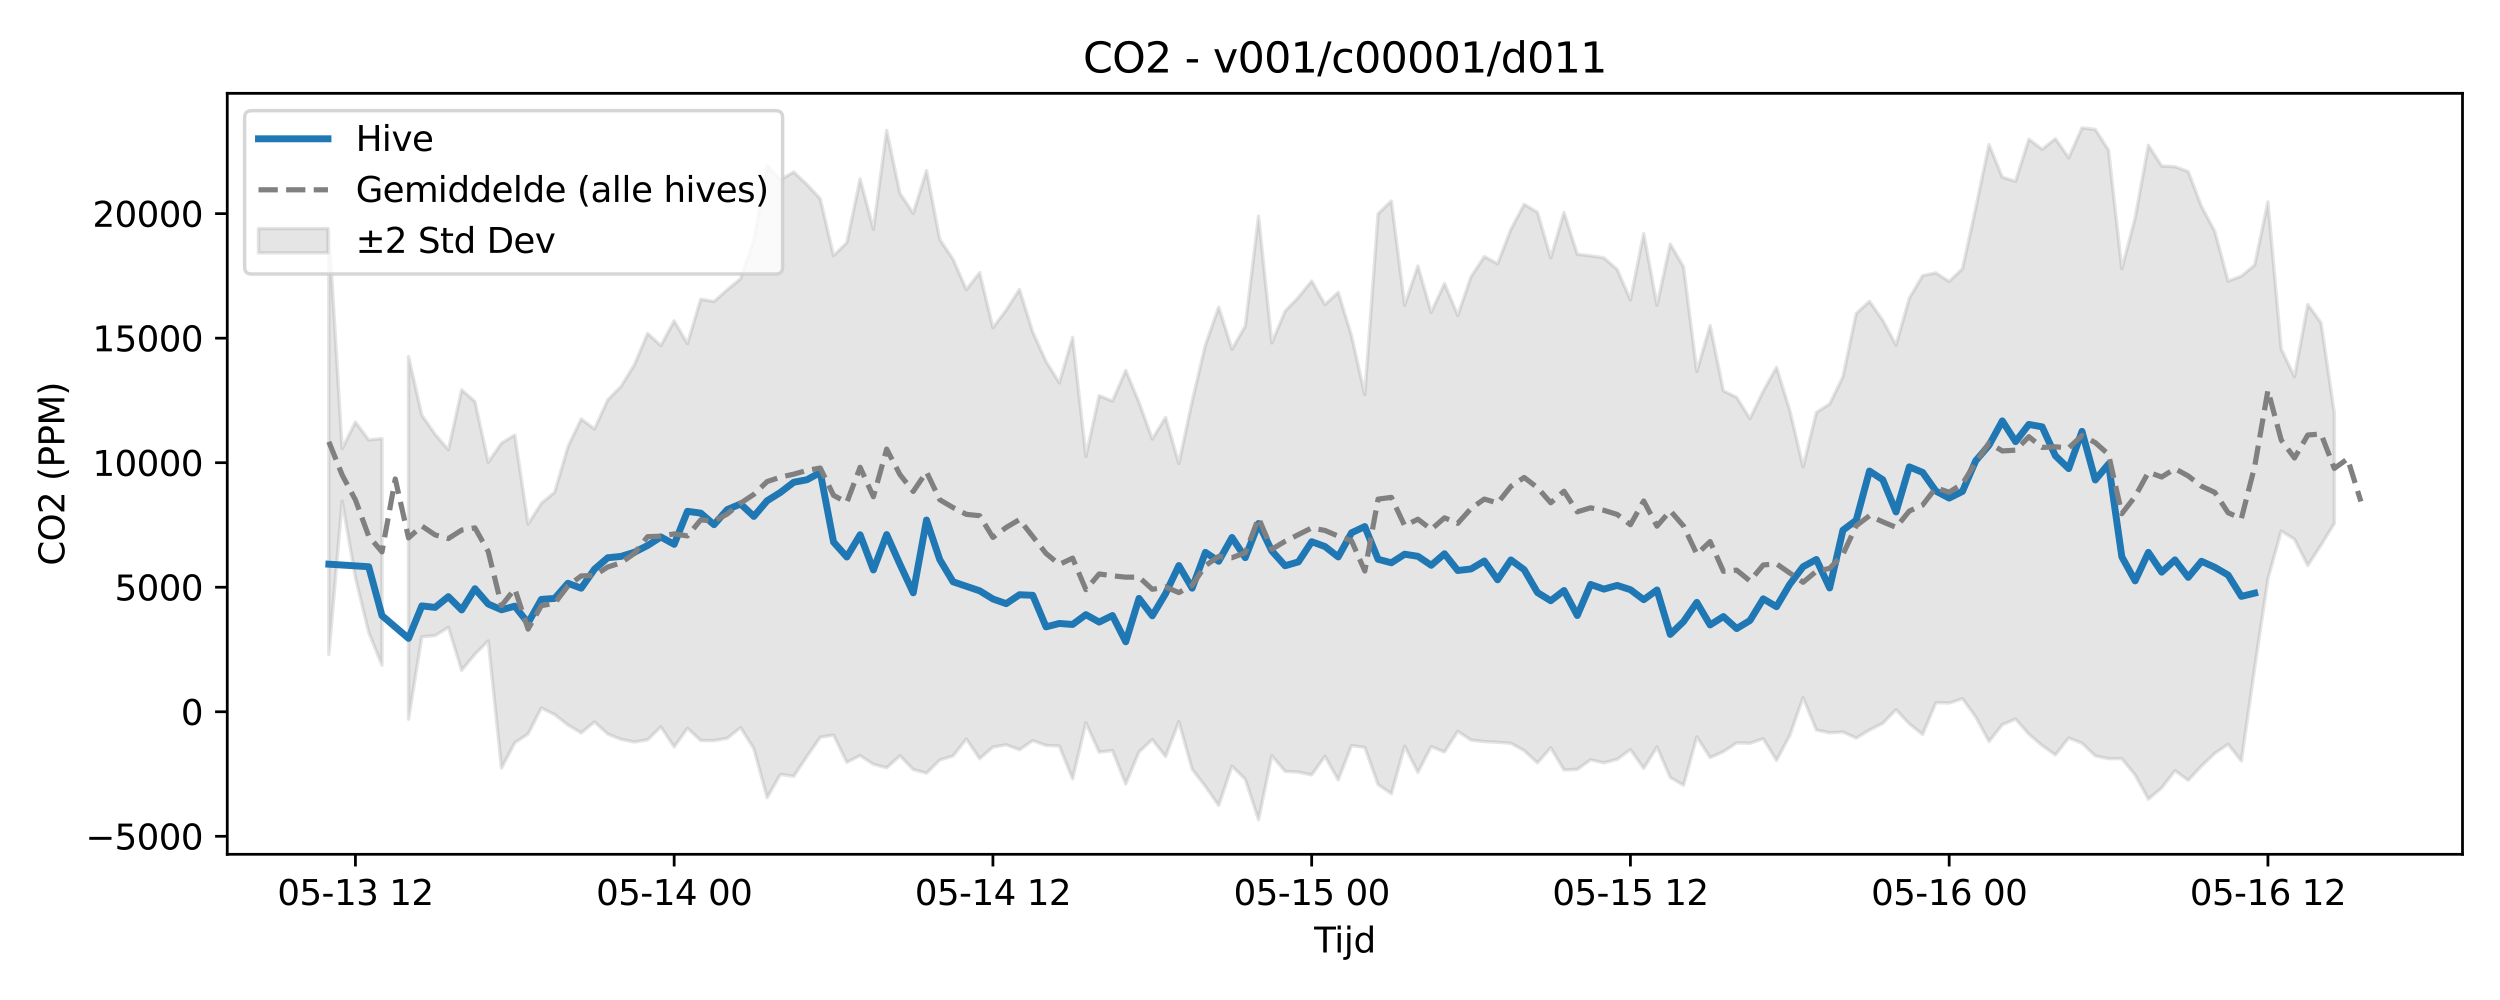 <?xml version="1.0" encoding="utf-8" standalone="no"?>
<!DOCTYPE svg PUBLIC "-//W3C//DTD SVG 1.1//EN"
  "http://www.w3.org/Graphics/SVG/1.1/DTD/svg11.dtd">
<svg xmlns:xlink="http://www.w3.org/1999/xlink" width="720pt" height="288pt" viewBox="0 0 720 288" xmlns="http://www.w3.org/2000/svg" version="1.1">
 <defs>
  <style type="text/css">*{stroke-linejoin: round; stroke-linecap: butt}</style>
 </defs>
 <g id="figure_1">
  <g id="patch_1">
   <path d="M 0 288 
L 720 288 
L 720 0 
L 0 0 
z
" style="fill: #ffffff"/>
  </g>
  <g id="axes_1">
   <g id="patch_2">
    <path d="M 65.45 246.04 
L 709.2 246.04 
L 709.2 26.88 
L 65.45 26.88 
z
" style="fill: #ffffff"/>
   </g>
   <g id="FillBetweenPolyCollection_1">
    <path d="M 94.711 65.993 
L 94.711 188.461 
L 98.536 144.325 
L 102.361 166.382 
L 106.186 182.128 
L 110.011 191.573 
L 110.011 126.304 
L 110.011 126.304 
L 106.186 126.703 
L 102.361 121.559 
L 98.536 129.224 
L 94.711 65.993 
z
" clip-path="url(#p0d0aae41a9)" style="fill: #808080; fill-opacity: 0.2; stroke: #808080; stroke-opacity: 0.2"/>
    <path d="M 117.661 102.706 
L 117.661 207.129 
L 121.486 183.397 
L 125.311 183.046 
L 129.136 180.666 
L 132.962 193.036 
L 136.787 188.398 
L 140.612 184.586 
L 144.437 221.219 
L 148.262 213.907 
L 152.087 211.392 
L 155.912 203.885 
L 159.737 205.8 
L 163.562 208.795 
L 167.387 211.064 
L 171.212 207.93 
L 175.037 211.398 
L 178.862 212.919 
L 182.687 213.69 
L 186.512 213.068 
L 190.337 209.331 
L 194.162 215.117 
L 197.987 209.729 
L 201.812 213.26 
L 205.637 213.304 
L 209.462 212.62 
L 213.287 209.545 
L 217.112 215.634 
L 220.937 229.718 
L 224.762 223.02 
L 228.587 223.572 
L 232.412 217.821 
L 236.237 212.324 
L 240.062 211.701 
L 243.887 219.541 
L 247.712 217.604 
L 251.537 220.114 
L 255.362 221.115 
L 259.187 217.677 
L 263.012 221.624 
L 266.837 222.675 
L 270.662 218.899 
L 274.487 217.7 
L 278.312 212.847 
L 282.137 218.51 
L 285.962 215.167 
L 289.787 214.504 
L 293.612 215.929 
L 297.437 213.288 
L 301.262 214.684 
L 305.087 214.861 
L 308.912 224.33 
L 312.737 208.192 
L 316.562 216.63 
L 320.387 216.153 
L 324.212 225.778 
L 328.037 216.57 
L 331.862 212.996 
L 335.687 217.874 
L 339.512 207.852 
L 343.337 221.535 
L 347.162 226.482 
L 350.987 231.984 
L 354.812 220.642 
L 358.637 224.434 
L 362.462 236.078 
L 366.287 217.625 
L 370.112 222.161 
L 373.937 222.357 
L 377.762 223.174 
L 381.587 217.826 
L 385.412 224.624 
L 389.238 214.737 
L 393.063 215.254 
L 396.888 225.95 
L 400.713 228.604 
L 404.538 214.91 
L 408.363 222.447 
L 412.188 215.01 
L 416.013 216.592 
L 419.838 210.614 
L 423.663 213.161 
L 427.488 213.569 
L 431.313 213.772 
L 435.138 214.075 
L 438.963 216.178 
L 442.788 219.735 
L 446.613 215.347 
L 450.438 221.762 
L 454.263 221.582 
L 458.088 218.831 
L 461.913 219.694 
L 465.738 218.698 
L 469.563 215.868 
L 473.388 221.297 
L 477.213 215.139 
L 481.038 223.903 
L 484.863 226.138 
L 488.688 212.208 
L 492.513 218.172 
L 496.338 216.483 
L 500.163 213.955 
L 503.988 214.06 
L 507.813 212.765 
L 511.638 218.988 
L 515.463 211.798 
L 519.288 200.928 
L 523.113 210.248 
L 526.938 211.037 
L 530.763 210.813 
L 534.588 212.566 
L 538.413 210.257 
L 542.238 208.317 
L 546.063 204.376 
L 549.888 208.476 
L 553.713 211.516 
L 557.538 202.354 
L 561.363 202.479 
L 565.188 201.223 
L 569.013 206.471 
L 572.838 213.551 
L 576.663 208.711 
L 580.488 207.085 
L 584.313 211.445 
L 588.138 214.714 
L 591.963 217.405 
L 595.788 212.546 
L 599.613 214.035 
L 603.438 217.689 
L 607.263 218.495 
L 611.088 218.476 
L 614.913 223.192 
L 618.738 230.158 
L 622.563 226.937 
L 626.388 221.956 
L 630.213 224.724 
L 634.038 220.596 
L 637.863 216.96 
L 641.688 214.354 
L 645.514 219.173 
L 649.339 192.348 
L 653.164 166.69 
L 656.989 152.92 
L 660.814 155.318 
L 664.639 162.866 
L 668.464 156.99 
L 672.289 150.757 
L 672.289 119.033 
L 672.289 119.033 
L 668.464 92.986 
L 664.639 87.703 
L 660.814 108.499 
L 656.989 100.525 
L 653.164 58.14 
L 649.339 76.354 
L 645.514 79.542 
L 641.688 80.965 
L 637.863 66.647 
L 634.038 59.478 
L 630.213 49.422 
L 626.388 48.014 
L 622.563 47.808 
L 618.738 41.841 
L 614.913 62.799 
L 611.088 77.404 
L 607.263 43.253 
L 603.438 37.266 
L 599.613 36.842 
L 595.788 45.449 
L 591.963 39.953 
L 588.138 43.006 
L 584.313 40.099 
L 580.488 52.216 
L 576.663 51.039 
L 572.838 41.641 
L 569.013 59.896 
L 565.188 77.387 
L 561.363 81.048 
L 557.538 78.606 
L 553.713 79.383 
L 549.888 85.871 
L 546.063 99.382 
L 542.238 92.255 
L 538.413 86.791 
L 534.588 90.282 
L 530.763 108.513 
L 526.938 116.345 
L 523.113 118.8 
L 519.288 134.464 
L 515.463 118.199 
L 511.638 105.78 
L 507.813 112.658 
L 503.988 120.577 
L 500.163 114.444 
L 496.338 112.578 
L 492.513 93.765 
L 488.688 106.996 
L 484.863 76.864 
L 481.038 70.283 
L 477.213 87.924 
L 473.388 67.264 
L 469.563 86.369 
L 465.738 77.598 
L 461.913 74.255 
L 458.088 73.679 
L 454.263 73.222 
L 450.438 61.183 
L 446.613 74.257 
L 442.788 61.156 
L 438.963 58.842 
L 435.138 66.074 
L 431.313 75.967 
L 427.488 73.895 
L 423.663 79.698 
L 419.838 90.822 
L 416.013 81.672 
L 412.188 89.952 
L 408.363 76.617 
L 404.538 87.875 
L 400.713 57.884 
L 396.888 61.556 
L 393.063 113.633 
L 389.238 96.711 
L 385.412 84.195 
L 381.587 87.71 
L 377.762 80.928 
L 373.937 85.642 
L 370.112 89.61 
L 366.287 98.755 
L 362.462 62.256 
L 358.637 93.915 
L 354.812 100.594 
L 350.987 88.475 
L 347.162 99.335 
L 343.337 115.565 
L 339.512 133.477 
L 335.687 120.207 
L 331.862 126.447 
L 328.037 115.851 
L 324.212 106.669 
L 320.387 115.509 
L 316.562 113.964 
L 312.737 131.422 
L 308.912 97.155 
L 305.087 110.252 
L 301.262 104.11 
L 297.437 95.631 
L 293.612 83.364 
L 289.787 89.285 
L 285.962 94.386 
L 282.137 78.525 
L 278.312 83.42 
L 274.487 74.669 
L 270.662 68.968 
L 266.837 49.147 
L 263.012 61.434 
L 259.187 55.697 
L 255.362 37.567 
L 251.537 65.999 
L 247.712 51.55 
L 243.887 69.878 
L 240.062 73.629 
L 236.237 57.267 
L 232.412 53.132 
L 228.587 49.547 
L 224.762 51.795 
L 220.937 47.676 
L 217.112 69.111 
L 213.287 80.291 
L 209.462 83.443 
L 205.637 86.836 
L 201.812 86.196 
L 197.987 98.952 
L 194.162 92.411 
L 190.337 99.512 
L 186.512 96.047 
L 182.687 105.083 
L 178.862 111.272 
L 175.037 115.174 
L 171.212 123.535 
L 167.387 120.66 
L 163.562 128.71 
L 159.737 141.759 
L 155.912 144.954 
L 152.087 150.949 
L 148.262 125.292 
L 144.437 127.611 
L 140.612 133.134 
L 136.787 115.641 
L 132.962 112.288 
L 129.136 129.537 
L 125.311 125.065 
L 121.486 119.575 
L 117.661 102.706 
z
" clip-path="url(#p0d0aae41a9)" style="fill: #808080; fill-opacity: 0.2; stroke: #808080; stroke-opacity: 0.2"/>
   </g>
   <g id="matplotlib.axis_1">
    <g id="xtick_1">
     <g id="line2d_1">
      <defs>
       <path id="m5bf8a3150f" d="M 0 0 
L 0 3.5 
" style="stroke: #000000; stroke-width: 0.8"/>
      </defs>
      <g>
       <use xlink:href="#m5bf8a3150f" x="102.361" y="246.04" style="stroke: #000000; stroke-width: 0.8"/>
      </g>
     </g>
     <g id="text_1">
      <!-- 05-13 12 -->
      <g transform="translate(79.881 260.638) scale(0.1 -0.1)">
       <defs>
        <path id="DejaVuSans-30" d="M 2034 4250 
Q 1547 4250 1301 3770 
Q 1056 3291 1056 2328 
Q 1056 1369 1301 889 
Q 1547 409 2034 409 
Q 2525 409 2770 889 
Q 3016 1369 3016 2328 
Q 3016 3291 2770 3770 
Q 2525 4250 2034 4250 
z
M 2034 4750 
Q 2819 4750 3233 4129 
Q 3647 3509 3647 2328 
Q 3647 1150 3233 529 
Q 2819 -91 2034 -91 
Q 1250 -91 836 529 
Q 422 1150 422 2328 
Q 422 3509 836 4129 
Q 1250 4750 2034 4750 
z
" transform="scale(0.016)"/>
        <path id="DejaVuSans-35" d="M 691 4666 
L 3169 4666 
L 3169 4134 
L 1269 4134 
L 1269 2991 
Q 1406 3038 1543 3061 
Q 1681 3084 1819 3084 
Q 2600 3084 3056 2656 
Q 3513 2228 3513 1497 
Q 3513 744 3044 326 
Q 2575 -91 1722 -91 
Q 1428 -91 1123 -41 
Q 819 9 494 109 
L 494 744 
Q 775 591 1075 516 
Q 1375 441 1709 441 
Q 2250 441 2565 725 
Q 2881 1009 2881 1497 
Q 2881 1984 2565 2268 
Q 2250 2553 1709 2553 
Q 1456 2553 1204 2497 
Q 953 2441 691 2322 
L 691 4666 
z
" transform="scale(0.016)"/>
        <path id="DejaVuSans-2d" d="M 313 2009 
L 1997 2009 
L 1997 1497 
L 313 1497 
L 313 2009 
z
" transform="scale(0.016)"/>
        <path id="DejaVuSans-31" d="M 794 531 
L 1825 531 
L 1825 4091 
L 703 3866 
L 703 4441 
L 1819 4666 
L 2450 4666 
L 2450 531 
L 3481 531 
L 3481 0 
L 794 0 
L 794 531 
z
" transform="scale(0.016)"/>
        <path id="DejaVuSans-33" d="M 2597 2516 
Q 3050 2419 3304 2112 
Q 3559 1806 3559 1356 
Q 3559 666 3084 287 
Q 2609 -91 1734 -91 
Q 1441 -91 1130 -33 
Q 819 25 488 141 
L 488 750 
Q 750 597 1062 519 
Q 1375 441 1716 441 
Q 2309 441 2620 675 
Q 2931 909 2931 1356 
Q 2931 1769 2642 2001 
Q 2353 2234 1838 2234 
L 1294 2234 
L 1294 2753 
L 1863 2753 
Q 2328 2753 2575 2939 
Q 2822 3125 2822 3475 
Q 2822 3834 2567 4026 
Q 2313 4219 1838 4219 
Q 1578 4219 1281 4162 
Q 984 4106 628 3988 
L 628 4550 
Q 988 4650 1302 4700 
Q 1616 4750 1894 4750 
Q 2613 4750 3031 4423 
Q 3450 4097 3450 3541 
Q 3450 3153 3228 2886 
Q 3006 2619 2597 2516 
z
" transform="scale(0.016)"/>
        <path id="DejaVuSans-20" transform="scale(0.016)"/>
        <path id="DejaVuSans-32" d="M 1228 531 
L 3431 531 
L 3431 0 
L 469 0 
L 469 531 
Q 828 903 1448 1529 
Q 2069 2156 2228 2338 
Q 2531 2678 2651 2914 
Q 2772 3150 2772 3378 
Q 2772 3750 2511 3984 
Q 2250 4219 1831 4219 
Q 1534 4219 1204 4116 
Q 875 4013 500 3803 
L 500 4441 
Q 881 4594 1212 4672 
Q 1544 4750 1819 4750 
Q 2544 4750 2975 4387 
Q 3406 4025 3406 3419 
Q 3406 3131 3298 2873 
Q 3191 2616 2906 2266 
Q 2828 2175 2409 1742 
Q 1991 1309 1228 531 
z
" transform="scale(0.016)"/>
       </defs>
       <use xlink:href="#DejaVuSans-30"/>
       <use xlink:href="#DejaVuSans-35" transform="translate(63.623 0)"/>
       <use xlink:href="#DejaVuSans-2d" transform="translate(127.246 0)"/>
       <use xlink:href="#DejaVuSans-31" transform="translate(163.33 0)"/>
       <use xlink:href="#DejaVuSans-33" transform="translate(226.953 0)"/>
       <use xlink:href="#DejaVuSans-20" transform="translate(290.576 0)"/>
       <use xlink:href="#DejaVuSans-31" transform="translate(322.363 0)"/>
       <use xlink:href="#DejaVuSans-32" transform="translate(385.986 0)"/>
      </g>
     </g>
    </g>
    <g id="xtick_2">
     <g id="line2d_2">
      <g>
       <use xlink:href="#m5bf8a3150f" x="194.162" y="246.04" style="stroke: #000000; stroke-width: 0.8"/>
      </g>
     </g>
     <g id="text_2">
      <!-- 05-14 00 -->
      <g transform="translate(171.681 260.638) scale(0.1 -0.1)">
       <defs>
        <path id="DejaVuSans-34" d="M 2419 4116 
L 825 1625 
L 2419 1625 
L 2419 4116 
z
M 2253 4666 
L 3047 4666 
L 3047 1625 
L 3713 1625 
L 3713 1100 
L 3047 1100 
L 3047 0 
L 2419 0 
L 2419 1100 
L 313 1100 
L 313 1709 
L 2253 4666 
z
" transform="scale(0.016)"/>
       </defs>
       <use xlink:href="#DejaVuSans-30"/>
       <use xlink:href="#DejaVuSans-35" transform="translate(63.623 0)"/>
       <use xlink:href="#DejaVuSans-2d" transform="translate(127.246 0)"/>
       <use xlink:href="#DejaVuSans-31" transform="translate(163.33 0)"/>
       <use xlink:href="#DejaVuSans-34" transform="translate(226.953 0)"/>
       <use xlink:href="#DejaVuSans-20" transform="translate(290.576 0)"/>
       <use xlink:href="#DejaVuSans-30" transform="translate(322.363 0)"/>
       <use xlink:href="#DejaVuSans-30" transform="translate(385.986 0)"/>
      </g>
     </g>
    </g>
    <g id="xtick_3">
     <g id="line2d_3">
      <g>
       <use xlink:href="#m5bf8a3150f" x="285.962" y="246.04" style="stroke: #000000; stroke-width: 0.8"/>
      </g>
     </g>
     <g id="text_3">
      <!-- 05-14 12 -->
      <g transform="translate(263.482 260.638) scale(0.1 -0.1)">
       <use xlink:href="#DejaVuSans-30"/>
       <use xlink:href="#DejaVuSans-35" transform="translate(63.623 0)"/>
       <use xlink:href="#DejaVuSans-2d" transform="translate(127.246 0)"/>
       <use xlink:href="#DejaVuSans-31" transform="translate(163.33 0)"/>
       <use xlink:href="#DejaVuSans-34" transform="translate(226.953 0)"/>
       <use xlink:href="#DejaVuSans-20" transform="translate(290.576 0)"/>
       <use xlink:href="#DejaVuSans-31" transform="translate(322.363 0)"/>
       <use xlink:href="#DejaVuSans-32" transform="translate(385.986 0)"/>
      </g>
     </g>
    </g>
    <g id="xtick_4">
     <g id="line2d_4">
      <g>
       <use xlink:href="#m5bf8a3150f" x="377.762" y="246.04" style="stroke: #000000; stroke-width: 0.8"/>
      </g>
     </g>
     <g id="text_4">
      <!-- 05-15 00 -->
      <g transform="translate(355.282 260.638) scale(0.1 -0.1)">
       <use xlink:href="#DejaVuSans-30"/>
       <use xlink:href="#DejaVuSans-35" transform="translate(63.623 0)"/>
       <use xlink:href="#DejaVuSans-2d" transform="translate(127.246 0)"/>
       <use xlink:href="#DejaVuSans-31" transform="translate(163.33 0)"/>
       <use xlink:href="#DejaVuSans-35" transform="translate(226.953 0)"/>
       <use xlink:href="#DejaVuSans-20" transform="translate(290.576 0)"/>
       <use xlink:href="#DejaVuSans-30" transform="translate(322.363 0)"/>
       <use xlink:href="#DejaVuSans-30" transform="translate(385.986 0)"/>
      </g>
     </g>
    </g>
    <g id="xtick_5">
     <g id="line2d_5">
      <g>
       <use xlink:href="#m5bf8a3150f" x="469.563" y="246.04" style="stroke: #000000; stroke-width: 0.8"/>
      </g>
     </g>
     <g id="text_5">
      <!-- 05-15 12 -->
      <g transform="translate(447.082 260.638) scale(0.1 -0.1)">
       <use xlink:href="#DejaVuSans-30"/>
       <use xlink:href="#DejaVuSans-35" transform="translate(63.623 0)"/>
       <use xlink:href="#DejaVuSans-2d" transform="translate(127.246 0)"/>
       <use xlink:href="#DejaVuSans-31" transform="translate(163.33 0)"/>
       <use xlink:href="#DejaVuSans-35" transform="translate(226.953 0)"/>
       <use xlink:href="#DejaVuSans-20" transform="translate(290.576 0)"/>
       <use xlink:href="#DejaVuSans-31" transform="translate(322.363 0)"/>
       <use xlink:href="#DejaVuSans-32" transform="translate(385.986 0)"/>
      </g>
     </g>
    </g>
    <g id="xtick_6">
     <g id="line2d_6">
      <g>
       <use xlink:href="#m5bf8a3150f" x="561.363" y="246.04" style="stroke: #000000; stroke-width: 0.8"/>
      </g>
     </g>
     <g id="text_6">
      <!-- 05-16 00 -->
      <g transform="translate(538.883 260.638) scale(0.1 -0.1)">
       <defs>
        <path id="DejaVuSans-36" d="M 2113 2584 
Q 1688 2584 1439 2293 
Q 1191 2003 1191 1497 
Q 1191 994 1439 701 
Q 1688 409 2113 409 
Q 2538 409 2786 701 
Q 3034 994 3034 1497 
Q 3034 2003 2786 2293 
Q 2538 2584 2113 2584 
z
M 3366 4563 
L 3366 3988 
Q 3128 4100 2886 4159 
Q 2644 4219 2406 4219 
Q 1781 4219 1451 3797 
Q 1122 3375 1075 2522 
Q 1259 2794 1537 2939 
Q 1816 3084 2150 3084 
Q 2853 3084 3261 2657 
Q 3669 2231 3669 1497 
Q 3669 778 3244 343 
Q 2819 -91 2113 -91 
Q 1303 -91 875 529 
Q 447 1150 447 2328 
Q 447 3434 972 4092 
Q 1497 4750 2381 4750 
Q 2619 4750 2861 4703 
Q 3103 4656 3366 4563 
z
" transform="scale(0.016)"/>
       </defs>
       <use xlink:href="#DejaVuSans-30"/>
       <use xlink:href="#DejaVuSans-35" transform="translate(63.623 0)"/>
       <use xlink:href="#DejaVuSans-2d" transform="translate(127.246 0)"/>
       <use xlink:href="#DejaVuSans-31" transform="translate(163.33 0)"/>
       <use xlink:href="#DejaVuSans-36" transform="translate(226.953 0)"/>
       <use xlink:href="#DejaVuSans-20" transform="translate(290.576 0)"/>
       <use xlink:href="#DejaVuSans-30" transform="translate(322.363 0)"/>
       <use xlink:href="#DejaVuSans-30" transform="translate(385.986 0)"/>
      </g>
     </g>
    </g>
    <g id="xtick_7">
     <g id="line2d_7">
      <g>
       <use xlink:href="#m5bf8a3150f" x="653.164" y="246.04" style="stroke: #000000; stroke-width: 0.8"/>
      </g>
     </g>
     <g id="text_7">
      <!-- 05-16 12 -->
      <g transform="translate(630.683 260.638) scale(0.1 -0.1)">
       <use xlink:href="#DejaVuSans-30"/>
       <use xlink:href="#DejaVuSans-35" transform="translate(63.623 0)"/>
       <use xlink:href="#DejaVuSans-2d" transform="translate(127.246 0)"/>
       <use xlink:href="#DejaVuSans-31" transform="translate(163.33 0)"/>
       <use xlink:href="#DejaVuSans-36" transform="translate(226.953 0)"/>
       <use xlink:href="#DejaVuSans-20" transform="translate(290.576 0)"/>
       <use xlink:href="#DejaVuSans-31" transform="translate(322.363 0)"/>
       <use xlink:href="#DejaVuSans-32" transform="translate(385.986 0)"/>
      </g>
     </g>
    </g>
    <g id="text_8">
     <!-- Tijd -->
     <g transform="translate(378.475 274.317) scale(0.1 -0.1)">
      <defs>
       <path id="DejaVuSans-54" d="M -19 4666 
L 3928 4666 
L 3928 4134 
L 2272 4134 
L 2272 0 
L 1638 0 
L 1638 4134 
L -19 4134 
L -19 4666 
z
" transform="scale(0.016)"/>
       <path id="DejaVuSans-69" d="M 603 3500 
L 1178 3500 
L 1178 0 
L 603 0 
L 603 3500 
z
M 603 4863 
L 1178 4863 
L 1178 4134 
L 603 4134 
L 603 4863 
z
" transform="scale(0.016)"/>
       <path id="DejaVuSans-6a" d="M 603 3500 
L 1178 3500 
L 1178 -63 
Q 1178 -731 923 -1031 
Q 669 -1331 103 -1331 
L -116 -1331 
L -116 -844 
L 38 -844 
Q 366 -844 484 -692 
Q 603 -541 603 -63 
L 603 3500 
z
M 603 4863 
L 1178 4863 
L 1178 4134 
L 603 4134 
L 603 4863 
z
" transform="scale(0.016)"/>
       <path id="DejaVuSans-64" d="M 2906 2969 
L 2906 4863 
L 3481 4863 
L 3481 0 
L 2906 0 
L 2906 525 
Q 2725 213 2448 61 
Q 2172 -91 1784 -91 
Q 1150 -91 751 415 
Q 353 922 353 1747 
Q 353 2572 751 3078 
Q 1150 3584 1784 3584 
Q 2172 3584 2448 3432 
Q 2725 3281 2906 2969 
z
M 947 1747 
Q 947 1113 1208 752 
Q 1469 391 1925 391 
Q 2381 391 2643 752 
Q 2906 1113 2906 1747 
Q 2906 2381 2643 2742 
Q 2381 3103 1925 3103 
Q 1469 3103 1208 2742 
Q 947 2381 947 1747 
z
" transform="scale(0.016)"/>
      </defs>
      <use xlink:href="#DejaVuSans-54"/>
      <use xlink:href="#DejaVuSans-69" transform="translate(57.959 0)"/>
      <use xlink:href="#DejaVuSans-6a" transform="translate(85.742 0)"/>
      <use xlink:href="#DejaVuSans-64" transform="translate(113.525 0)"/>
     </g>
    </g>
   </g>
   <g id="matplotlib.axis_2">
    <g id="ytick_1">
     <g id="line2d_8">
      <defs>
       <path id="mc8d34f6d4a" d="M 0 0 
L -3.5 0 
" style="stroke: #000000; stroke-width: 0.8"/>
      </defs>
      <g>
       <use xlink:href="#mc8d34f6d4a" x="65.45" y="240.855" style="stroke: #000000; stroke-width: 0.8"/>
      </g>
     </g>
     <g id="text_9">
      <!-- −5000 -->
      <g transform="translate(24.62 244.654) scale(0.1 -0.1)">
       <defs>
        <path id="DejaVuSans-2212" d="M 678 2272 
L 4684 2272 
L 4684 1741 
L 678 1741 
L 678 2272 
z
" transform="scale(0.016)"/>
       </defs>
       <use xlink:href="#DejaVuSans-2212"/>
       <use xlink:href="#DejaVuSans-35" transform="translate(83.789 0)"/>
       <use xlink:href="#DejaVuSans-30" transform="translate(147.412 0)"/>
       <use xlink:href="#DejaVuSans-30" transform="translate(211.035 0)"/>
       <use xlink:href="#DejaVuSans-30" transform="translate(274.658 0)"/>
      </g>
     </g>
    </g>
    <g id="ytick_2">
     <g id="line2d_9">
      <g>
       <use xlink:href="#mc8d34f6d4a" x="65.45" y="204.989" style="stroke: #000000; stroke-width: 0.8"/>
      </g>
     </g>
     <g id="text_10">
      <!-- 0 -->
      <g transform="translate(52.087 208.788) scale(0.1 -0.1)">
       <use xlink:href="#DejaVuSans-30"/>
      </g>
     </g>
    </g>
    <g id="ytick_3">
     <g id="line2d_10">
      <g>
       <use xlink:href="#mc8d34f6d4a" x="65.45" y="169.124" style="stroke: #000000; stroke-width: 0.8"/>
      </g>
     </g>
     <g id="text_11">
      <!-- 5000 -->
      <g transform="translate(33 172.923) scale(0.1 -0.1)">
       <use xlink:href="#DejaVuSans-35"/>
       <use xlink:href="#DejaVuSans-30" transform="translate(63.623 0)"/>
       <use xlink:href="#DejaVuSans-30" transform="translate(127.246 0)"/>
       <use xlink:href="#DejaVuSans-30" transform="translate(190.869 0)"/>
      </g>
     </g>
    </g>
    <g id="ytick_4">
     <g id="line2d_11">
      <g>
       <use xlink:href="#mc8d34f6d4a" x="65.45" y="133.259" style="stroke: #000000; stroke-width: 0.8"/>
      </g>
     </g>
     <g id="text_12">
      <!-- 10000 -->
      <g transform="translate(26.637 137.058) scale(0.1 -0.1)">
       <use xlink:href="#DejaVuSans-31"/>
       <use xlink:href="#DejaVuSans-30" transform="translate(63.623 0)"/>
       <use xlink:href="#DejaVuSans-30" transform="translate(127.246 0)"/>
       <use xlink:href="#DejaVuSans-30" transform="translate(190.869 0)"/>
       <use xlink:href="#DejaVuSans-30" transform="translate(254.492 0)"/>
      </g>
     </g>
    </g>
    <g id="ytick_5">
     <g id="line2d_12">
      <g>
       <use xlink:href="#mc8d34f6d4a" x="65.45" y="97.393" style="stroke: #000000; stroke-width: 0.8"/>
      </g>
     </g>
     <g id="text_13">
      <!-- 15000 -->
      <g transform="translate(26.637 101.192) scale(0.1 -0.1)">
       <use xlink:href="#DejaVuSans-31"/>
       <use xlink:href="#DejaVuSans-35" transform="translate(63.623 0)"/>
       <use xlink:href="#DejaVuSans-30" transform="translate(127.246 0)"/>
       <use xlink:href="#DejaVuSans-30" transform="translate(190.869 0)"/>
       <use xlink:href="#DejaVuSans-30" transform="translate(254.492 0)"/>
      </g>
     </g>
    </g>
    <g id="ytick_6">
     <g id="line2d_13">
      <g>
       <use xlink:href="#mc8d34f6d4a" x="65.45" y="61.528" style="stroke: #000000; stroke-width: 0.8"/>
      </g>
     </g>
     <g id="text_14">
      <!-- 20000 -->
      <g transform="translate(26.637 65.327) scale(0.1 -0.1)">
       <use xlink:href="#DejaVuSans-32"/>
       <use xlink:href="#DejaVuSans-30" transform="translate(63.623 0)"/>
       <use xlink:href="#DejaVuSans-30" transform="translate(127.246 0)"/>
       <use xlink:href="#DejaVuSans-30" transform="translate(190.869 0)"/>
       <use xlink:href="#DejaVuSans-30" transform="translate(254.492 0)"/>
      </g>
     </g>
    </g>
    <g id="text_15">
     <!-- CO2 (PPM) -->
     <g transform="translate(18.541 162.903) rotate(-90) scale(0.1 -0.1)">
      <defs>
       <path id="DejaVuSans-43" d="M 4122 4306 
L 4122 3641 
Q 3803 3938 3442 4084 
Q 3081 4231 2675 4231 
Q 1875 4231 1450 3742 
Q 1025 3253 1025 2328 
Q 1025 1406 1450 917 
Q 1875 428 2675 428 
Q 3081 428 3442 575 
Q 3803 722 4122 1019 
L 4122 359 
Q 3791 134 3420 21 
Q 3050 -91 2638 -91 
Q 1578 -91 968 557 
Q 359 1206 359 2328 
Q 359 3453 968 4101 
Q 1578 4750 2638 4750 
Q 3056 4750 3426 4639 
Q 3797 4528 4122 4306 
z
" transform="scale(0.016)"/>
       <path id="DejaVuSans-4f" d="M 2522 4238 
Q 1834 4238 1429 3725 
Q 1025 3213 1025 2328 
Q 1025 1447 1429 934 
Q 1834 422 2522 422 
Q 3209 422 3611 934 
Q 4013 1447 4013 2328 
Q 4013 3213 3611 3725 
Q 3209 4238 2522 4238 
z
M 2522 4750 
Q 3503 4750 4090 4092 
Q 4678 3434 4678 2328 
Q 4678 1225 4090 567 
Q 3503 -91 2522 -91 
Q 1538 -91 948 565 
Q 359 1222 359 2328 
Q 359 3434 948 4092 
Q 1538 4750 2522 4750 
z
" transform="scale(0.016)"/>
       <path id="DejaVuSans-28" d="M 1984 4856 
Q 1566 4138 1362 3434 
Q 1159 2731 1159 2009 
Q 1159 1288 1364 580 
Q 1569 -128 1984 -844 
L 1484 -844 
Q 1016 -109 783 600 
Q 550 1309 550 2009 
Q 550 2706 781 3412 
Q 1013 4119 1484 4856 
L 1984 4856 
z
" transform="scale(0.016)"/>
       <path id="DejaVuSans-50" d="M 1259 4147 
L 1259 2394 
L 2053 2394 
Q 2494 2394 2734 2622 
Q 2975 2850 2975 3272 
Q 2975 3691 2734 3919 
Q 2494 4147 2053 4147 
L 1259 4147 
z
M 628 4666 
L 2053 4666 
Q 2838 4666 3239 4311 
Q 3641 3956 3641 3272 
Q 3641 2581 3239 2228 
Q 2838 1875 2053 1875 
L 1259 1875 
L 1259 0 
L 628 0 
L 628 4666 
z
" transform="scale(0.016)"/>
       <path id="DejaVuSans-4d" d="M 628 4666 
L 1569 4666 
L 2759 1491 
L 3956 4666 
L 4897 4666 
L 4897 0 
L 4281 0 
L 4281 4097 
L 3078 897 
L 2444 897 
L 1241 4097 
L 1241 0 
L 628 0 
L 628 4666 
z
" transform="scale(0.016)"/>
       <path id="DejaVuSans-29" d="M 513 4856 
L 1013 4856 
Q 1481 4119 1714 3412 
Q 1947 2706 1947 2009 
Q 1947 1309 1714 600 
Q 1481 -109 1013 -844 
L 513 -844 
Q 928 -128 1133 580 
Q 1338 1288 1338 2009 
Q 1338 2731 1133 3434 
Q 928 4138 513 4856 
z
" transform="scale(0.016)"/>
      </defs>
      <use xlink:href="#DejaVuSans-43"/>
      <use xlink:href="#DejaVuSans-4f" transform="translate(69.824 0)"/>
      <use xlink:href="#DejaVuSans-32" transform="translate(148.535 0)"/>
      <use xlink:href="#DejaVuSans-20" transform="translate(212.158 0)"/>
      <use xlink:href="#DejaVuSans-28" transform="translate(243.945 0)"/>
      <use xlink:href="#DejaVuSans-50" transform="translate(282.959 0)"/>
      <use xlink:href="#DejaVuSans-50" transform="translate(343.262 0)"/>
      <use xlink:href="#DejaVuSans-4d" transform="translate(403.564 0)"/>
      <use xlink:href="#DejaVuSans-29" transform="translate(489.844 0)"/>
     </g>
    </g>
   </g>
   <g id="line2d_14">
    <path d="M 94.711 162.485 
L 106.186 163.213 
L 110.011 177.301 
L 117.661 183.843 
L 121.486 174.501 
L 125.311 174.927 
L 129.136 171.842 
L 132.962 175.662 
L 136.787 169.554 
L 140.612 173.962 
L 144.437 175.618 
L 148.262 174.575 
L 152.087 179.41 
L 155.912 172.627 
L 159.737 172.345 
L 163.562 167.988 
L 167.387 169.401 
L 171.212 163.933 
L 175.037 160.633 
L 178.862 160.244 
L 182.687 159.06 
L 186.512 157.099 
L 190.337 154.656 
L 194.162 156.765 
L 197.987 147.258 
L 201.812 147.782 
L 205.637 151.105 
L 209.462 146.749 
L 213.287 145.142 
L 217.112 148.721 
L 220.937 144.209 
L 224.762 141.818 
L 228.587 138.892 
L 232.412 138.163 
L 236.237 136.066 
L 240.062 156.119 
L 243.887 160.416 
L 247.712 154.017 
L 251.537 164.143 
L 255.362 153.962 
L 259.187 162.527 
L 263.012 170.727 
L 266.837 149.778 
L 270.662 161.183 
L 274.487 167.56 
L 282.137 170.15 
L 285.962 172.505 
L 289.787 173.855 
L 293.612 171.281 
L 297.437 171.45 
L 301.262 180.541 
L 305.087 179.557 
L 308.912 179.844 
L 312.737 177.017 
L 316.562 179.157 
L 320.387 177.269 
L 324.212 184.826 
L 328.037 172.345 
L 331.862 177.349 
L 335.687 170.96 
L 339.512 162.886 
L 343.337 169.396 
L 347.162 159.079 
L 350.987 161.638 
L 354.812 154.797 
L 358.637 160.597 
L 362.462 150.773 
L 366.287 158.668 
L 370.112 162.929 
L 373.937 161.831 
L 377.762 156.011 
L 381.587 157.394 
L 385.412 160.394 
L 389.238 153.446 
L 393.063 151.648 
L 396.888 161.073 
L 400.713 162.082 
L 404.538 159.615 
L 408.363 160.215 
L 412.188 162.8 
L 416.013 159.49 
L 419.838 164.306 
L 423.663 163.861 
L 427.488 161.568 
L 431.313 166.979 
L 435.138 161.269 
L 438.963 164.076 
L 442.788 170.654 
L 446.613 173.008 
L 450.438 170.068 
L 454.263 177.258 
L 458.088 168.313 
L 461.913 169.664 
L 465.738 168.6 
L 469.563 169.834 
L 473.388 172.707 
L 477.213 169.927 
L 481.038 182.7 
L 484.863 179.011 
L 488.688 173.492 
L 492.513 179.984 
L 496.338 177.569 
L 500.163 181.024 
L 503.988 178.707 
L 507.813 172.47 
L 511.638 174.73 
L 515.463 168.263 
L 519.288 163.22 
L 523.113 161.133 
L 526.938 169.329 
L 530.763 152.698 
L 534.588 149.826 
L 538.413 135.666 
L 542.238 138.158 
L 546.063 147.437 
L 549.888 134.466 
L 553.713 136.046 
L 557.538 141.433 
L 561.363 143.442 
L 565.188 141.524 
L 569.013 132.706 
L 572.838 128.23 
L 576.663 121.229 
L 580.488 127.193 
L 584.313 122.238 
L 588.138 122.929 
L 591.963 131.272 
L 595.788 134.954 
L 599.613 124.242 
L 603.438 138.227 
L 607.263 133.642 
L 611.088 160.361 
L 614.913 167.288 
L 618.738 159.091 
L 622.563 164.782 
L 626.388 161.255 
L 630.213 166.269 
L 634.038 161.652 
L 637.863 163.376 
L 641.688 165.614 
L 645.514 171.754 
L 649.339 170.829 
L 649.339 170.829 
" clip-path="url(#p0d0aae41a9)" style="fill: none; stroke: #1f77b4; stroke-width: 2; stroke-linecap: square"/>
   </g>
   <g id="line2d_15">
    <path d="M 94.711 127.227 
L 98.536 136.775 
L 102.361 143.971 
L 106.186 154.415 
L 110.011 158.939 
L 113.836 137.945 
L 117.661 154.918 
L 121.486 151.486 
L 125.311 154.055 
L 129.136 155.101 
L 132.962 152.662 
L 136.787 152.02 
L 140.612 158.86 
L 144.437 174.415 
L 148.262 169.599 
L 152.087 181.17 
L 155.912 174.419 
L 159.737 173.779 
L 163.562 168.752 
L 167.387 165.862 
L 171.212 165.732 
L 175.037 163.286 
L 178.862 162.095 
L 182.687 159.387 
L 186.512 154.557 
L 190.337 154.421 
L 194.162 153.764 
L 197.987 154.341 
L 201.812 149.728 
L 205.637 150.07 
L 209.462 148.031 
L 213.287 144.918 
L 217.112 142.372 
L 220.937 138.697 
L 224.762 137.408 
L 228.587 136.56 
L 232.412 135.476 
L 236.237 134.796 
L 240.062 142.665 
L 243.887 144.71 
L 247.712 134.577 
L 251.537 143.056 
L 255.362 129.341 
L 259.187 136.687 
L 263.012 141.529 
L 266.837 135.911 
L 270.662 143.934 
L 274.487 146.184 
L 278.312 148.134 
L 282.137 148.518 
L 285.962 154.777 
L 289.787 151.894 
L 293.612 149.646 
L 301.262 159.397 
L 305.087 162.557 
L 308.912 160.742 
L 312.737 169.807 
L 316.562 165.297 
L 320.387 165.831 
L 324.212 166.223 
L 328.037 166.211 
L 331.862 169.722 
L 335.687 169.04 
L 339.512 170.665 
L 343.337 168.55 
L 347.162 162.908 
L 350.987 160.23 
L 354.812 160.618 
L 358.637 159.174 
L 362.462 149.167 
L 366.287 158.19 
L 370.112 155.886 
L 377.762 152.051 
L 381.587 152.768 
L 385.412 154.41 
L 389.238 155.724 
L 393.063 164.443 
L 396.888 143.753 
L 400.713 143.244 
L 404.538 151.393 
L 408.363 149.532 
L 412.188 152.481 
L 416.013 149.132 
L 419.838 150.718 
L 423.663 146.43 
L 427.488 143.732 
L 431.313 144.87 
L 435.138 140.074 
L 438.963 137.51 
L 442.788 140.446 
L 446.613 144.802 
L 450.438 141.472 
L 454.263 147.402 
L 458.088 146.255 
L 461.913 146.974 
L 465.738 148.148 
L 469.563 151.118 
L 473.388 144.281 
L 477.213 151.532 
L 481.038 147.093 
L 484.863 151.501 
L 488.688 159.602 
L 492.513 155.969 
L 496.338 164.531 
L 500.163 164.2 
L 503.988 167.318 
L 507.813 162.712 
L 511.638 162.384 
L 519.288 167.696 
L 523.113 164.524 
L 526.938 163.691 
L 530.763 159.663 
L 534.588 151.424 
L 538.413 148.524 
L 542.238 150.286 
L 546.063 151.879 
L 549.888 147.174 
L 553.713 145.45 
L 557.538 140.48 
L 561.363 141.764 
L 565.188 139.305 
L 569.013 133.184 
L 572.838 127.596 
L 576.663 129.875 
L 580.488 129.65 
L 584.313 125.772 
L 588.138 128.86 
L 591.963 128.679 
L 595.788 128.998 
L 599.613 125.439 
L 603.438 127.477 
L 607.263 130.874 
L 611.088 147.94 
L 614.913 142.995 
L 618.738 135.999 
L 622.563 137.372 
L 626.388 134.985 
L 630.213 137.073 
L 634.038 140.037 
L 637.863 141.803 
L 641.688 147.66 
L 645.514 149.357 
L 649.339 134.351 
L 653.164 112.415 
L 656.989 126.722 
L 660.814 131.909 
L 664.639 125.284 
L 668.464 124.988 
L 672.289 134.895 
L 676.114 132.136 
L 679.939 144.427 
L 679.939 144.427 
" clip-path="url(#p0d0aae41a9)" style="fill: none; stroke-dasharray: 5.55,2.4; stroke-dashoffset: 0; stroke: #808080; stroke-width: 1.5"/>
   </g>
   <g id="patch_3">
    <path d="M 65.45 246.04 
L 65.45 26.88 
" style="fill: none; stroke: #000000; stroke-width: 0.8; stroke-linejoin: miter; stroke-linecap: square"/>
   </g>
   <g id="patch_4">
    <path d="M 709.2 246.04 
L 709.2 26.88 
" style="fill: none; stroke: #000000; stroke-width: 0.8; stroke-linejoin: miter; stroke-linecap: square"/>
   </g>
   <g id="patch_5">
    <path d="M 65.45 246.04 
L 709.2 246.04 
" style="fill: none; stroke: #000000; stroke-width: 0.8; stroke-linejoin: miter; stroke-linecap: square"/>
   </g>
   <g id="patch_6">
    <path d="M 65.45 26.88 
L 709.2 26.88 
" style="fill: none; stroke: #000000; stroke-width: 0.8; stroke-linejoin: miter; stroke-linecap: square"/>
   </g>
   <g id="text_16">
    <!-- CO2 - v001/c00001/d011 -->
    <g transform="translate(311.922 20.88) scale(0.12 -0.12)">
     <defs>
      <path id="DejaVuSans-76" d="M 191 3500 
L 800 3500 
L 1894 563 
L 2988 3500 
L 3597 3500 
L 2284 0 
L 1503 0 
L 191 3500 
z
" transform="scale(0.016)"/>
      <path id="DejaVuSans-2f" d="M 1625 4666 
L 2156 4666 
L 531 -594 
L 0 -594 
L 1625 4666 
z
" transform="scale(0.016)"/>
      <path id="DejaVuSans-63" d="M 3122 3366 
L 3122 2828 
Q 2878 2963 2633 3030 
Q 2388 3097 2138 3097 
Q 1578 3097 1268 2742 
Q 959 2388 959 1747 
Q 959 1106 1268 751 
Q 1578 397 2138 397 
Q 2388 397 2633 464 
Q 2878 531 3122 666 
L 3122 134 
Q 2881 22 2623 -34 
Q 2366 -91 2075 -91 
Q 1284 -91 818 406 
Q 353 903 353 1747 
Q 353 2603 823 3093 
Q 1294 3584 2113 3584 
Q 2378 3584 2631 3529 
Q 2884 3475 3122 3366 
z
" transform="scale(0.016)"/>
     </defs>
     <use xlink:href="#DejaVuSans-43"/>
     <use xlink:href="#DejaVuSans-4f" transform="translate(69.824 0)"/>
     <use xlink:href="#DejaVuSans-32" transform="translate(148.535 0)"/>
     <use xlink:href="#DejaVuSans-20" transform="translate(212.158 0)"/>
     <use xlink:href="#DejaVuSans-2d" transform="translate(243.945 0)"/>
     <use xlink:href="#DejaVuSans-20" transform="translate(280.029 0)"/>
     <use xlink:href="#DejaVuSans-76" transform="translate(311.816 0)"/>
     <use xlink:href="#DejaVuSans-30" transform="translate(370.996 0)"/>
     <use xlink:href="#DejaVuSans-30" transform="translate(434.619 0)"/>
     <use xlink:href="#DejaVuSans-31" transform="translate(498.242 0)"/>
     <use xlink:href="#DejaVuSans-2f" transform="translate(561.865 0)"/>
     <use xlink:href="#DejaVuSans-63" transform="translate(595.557 0)"/>
     <use xlink:href="#DejaVuSans-30" transform="translate(650.537 0)"/>
     <use xlink:href="#DejaVuSans-30" transform="translate(714.16 0)"/>
     <use xlink:href="#DejaVuSans-30" transform="translate(777.783 0)"/>
     <use xlink:href="#DejaVuSans-30" transform="translate(841.406 0)"/>
     <use xlink:href="#DejaVuSans-31" transform="translate(905.029 0)"/>
     <use xlink:href="#DejaVuSans-2f" transform="translate(968.652 0)"/>
     <use xlink:href="#DejaVuSans-64" transform="translate(1002.344 0)"/>
     <use xlink:href="#DejaVuSans-30" transform="translate(1065.82 0)"/>
     <use xlink:href="#DejaVuSans-31" transform="translate(1129.443 0)"/>
     <use xlink:href="#DejaVuSans-31" transform="translate(1193.066 0)"/>
    </g>
   </g>
   <g id="legend_1">
    <g id="patch_7">
     <path d="M 72.45 78.914 
L 223.394 78.914 
Q 225.394 78.914 225.394 76.914 
L 225.394 33.88 
Q 225.394 31.88 223.394 31.88 
L 72.45 31.88 
Q 70.45 31.88 70.45 33.88 
L 70.45 76.914 
Q 70.45 78.914 72.45 78.914 
z
" style="fill: #ffffff; opacity: 0.8; stroke: #cccccc; stroke-linejoin: miter"/>
    </g>
    <g id="line2d_16">
     <path d="M 74.45 39.978 
L 84.45 39.978 
L 94.45 39.978 
" style="fill: none; stroke: #1f77b4; stroke-width: 2; stroke-linecap: square"/>
    </g>
    <g id="text_17">
     <!-- Hive -->
     <g transform="translate(102.45 43.478) scale(0.1 -0.1)">
      <defs>
       <path id="DejaVuSans-48" d="M 628 4666 
L 1259 4666 
L 1259 2753 
L 3553 2753 
L 3553 4666 
L 4184 4666 
L 4184 0 
L 3553 0 
L 3553 2222 
L 1259 2222 
L 1259 0 
L 628 0 
L 628 4666 
z
" transform="scale(0.016)"/>
       <path id="DejaVuSans-65" d="M 3597 1894 
L 3597 1613 
L 953 1613 
Q 991 1019 1311 708 
Q 1631 397 2203 397 
Q 2534 397 2845 478 
Q 3156 559 3463 722 
L 3463 178 
Q 3153 47 2828 -22 
Q 2503 -91 2169 -91 
Q 1331 -91 842 396 
Q 353 884 353 1716 
Q 353 2575 817 3079 
Q 1281 3584 2069 3584 
Q 2775 3584 3186 3129 
Q 3597 2675 3597 1894 
z
M 3022 2063 
Q 3016 2534 2758 2815 
Q 2500 3097 2075 3097 
Q 1594 3097 1305 2825 
Q 1016 2553 972 2059 
L 3022 2063 
z
" transform="scale(0.016)"/>
      </defs>
      <use xlink:href="#DejaVuSans-48"/>
      <use xlink:href="#DejaVuSans-69" transform="translate(75.195 0)"/>
      <use xlink:href="#DejaVuSans-76" transform="translate(102.979 0)"/>
      <use xlink:href="#DejaVuSans-65" transform="translate(162.158 0)"/>
     </g>
    </g>
    <g id="line2d_17">
     <path d="M 74.45 54.657 
L 84.45 54.657 
L 94.45 54.657 
" style="fill: none; stroke-dasharray: 5.55,2.4; stroke-dashoffset: 0; stroke: #808080; stroke-width: 1.5"/>
    </g>
    <g id="text_18">
     <!-- Gemiddelde (alle hives) -->
     <g transform="translate(102.45 58.157) scale(0.1 -0.1)">
      <defs>
       <path id="DejaVuSans-47" d="M 3809 666 
L 3809 1919 
L 2778 1919 
L 2778 2438 
L 4434 2438 
L 4434 434 
Q 4069 175 3628 42 
Q 3188 -91 2688 -91 
Q 1594 -91 976 548 
Q 359 1188 359 2328 
Q 359 3472 976 4111 
Q 1594 4750 2688 4750 
Q 3144 4750 3555 4637 
Q 3966 4525 4313 4306 
L 4313 3634 
Q 3963 3931 3569 4081 
Q 3175 4231 2741 4231 
Q 1884 4231 1454 3753 
Q 1025 3275 1025 2328 
Q 1025 1384 1454 906 
Q 1884 428 2741 428 
Q 3075 428 3337 486 
Q 3600 544 3809 666 
z
" transform="scale(0.016)"/>
       <path id="DejaVuSans-6d" d="M 3328 2828 
Q 3544 3216 3844 3400 
Q 4144 3584 4550 3584 
Q 5097 3584 5394 3201 
Q 5691 2819 5691 2113 
L 5691 0 
L 5113 0 
L 5113 2094 
Q 5113 2597 4934 2840 
Q 4756 3084 4391 3084 
Q 3944 3084 3684 2787 
Q 3425 2491 3425 1978 
L 3425 0 
L 2847 0 
L 2847 2094 
Q 2847 2600 2669 2842 
Q 2491 3084 2119 3084 
Q 1678 3084 1418 2786 
Q 1159 2488 1159 1978 
L 1159 0 
L 581 0 
L 581 3500 
L 1159 3500 
L 1159 2956 
Q 1356 3278 1631 3431 
Q 1906 3584 2284 3584 
Q 2666 3584 2933 3390 
Q 3200 3197 3328 2828 
z
" transform="scale(0.016)"/>
       <path id="DejaVuSans-6c" d="M 603 4863 
L 1178 4863 
L 1178 0 
L 603 0 
L 603 4863 
z
" transform="scale(0.016)"/>
       <path id="DejaVuSans-61" d="M 2194 1759 
Q 1497 1759 1228 1600 
Q 959 1441 959 1056 
Q 959 750 1161 570 
Q 1363 391 1709 391 
Q 2188 391 2477 730 
Q 2766 1069 2766 1631 
L 2766 1759 
L 2194 1759 
z
M 3341 1997 
L 3341 0 
L 2766 0 
L 2766 531 
Q 2569 213 2275 61 
Q 1981 -91 1556 -91 
Q 1019 -91 701 211 
Q 384 513 384 1019 
Q 384 1609 779 1909 
Q 1175 2209 1959 2209 
L 2766 2209 
L 2766 2266 
Q 2766 2663 2505 2880 
Q 2244 3097 1772 3097 
Q 1472 3097 1187 3025 
Q 903 2953 641 2809 
L 641 3341 
Q 956 3463 1253 3523 
Q 1550 3584 1831 3584 
Q 2591 3584 2966 3190 
Q 3341 2797 3341 1997 
z
" transform="scale(0.016)"/>
       <path id="DejaVuSans-68" d="M 3513 2113 
L 3513 0 
L 2938 0 
L 2938 2094 
Q 2938 2591 2744 2837 
Q 2550 3084 2163 3084 
Q 1697 3084 1428 2787 
Q 1159 2491 1159 1978 
L 1159 0 
L 581 0 
L 581 4863 
L 1159 4863 
L 1159 2956 
Q 1366 3272 1645 3428 
Q 1925 3584 2291 3584 
Q 2894 3584 3203 3211 
Q 3513 2838 3513 2113 
z
" transform="scale(0.016)"/>
       <path id="DejaVuSans-73" d="M 2834 3397 
L 2834 2853 
Q 2591 2978 2328 3040 
Q 2066 3103 1784 3103 
Q 1356 3103 1142 2972 
Q 928 2841 928 2578 
Q 928 2378 1081 2264 
Q 1234 2150 1697 2047 
L 1894 2003 
Q 2506 1872 2764 1633 
Q 3022 1394 3022 966 
Q 3022 478 2636 193 
Q 2250 -91 1575 -91 
Q 1294 -91 989 -36 
Q 684 19 347 128 
L 347 722 
Q 666 556 975 473 
Q 1284 391 1588 391 
Q 1994 391 2212 530 
Q 2431 669 2431 922 
Q 2431 1156 2273 1281 
Q 2116 1406 1581 1522 
L 1381 1569 
Q 847 1681 609 1914 
Q 372 2147 372 2553 
Q 372 3047 722 3315 
Q 1072 3584 1716 3584 
Q 2034 3584 2315 3537 
Q 2597 3491 2834 3397 
z
" transform="scale(0.016)"/>
      </defs>
      <use xlink:href="#DejaVuSans-47"/>
      <use xlink:href="#DejaVuSans-65" transform="translate(77.49 0)"/>
      <use xlink:href="#DejaVuSans-6d" transform="translate(139.014 0)"/>
      <use xlink:href="#DejaVuSans-69" transform="translate(236.426 0)"/>
      <use xlink:href="#DejaVuSans-64" transform="translate(264.209 0)"/>
      <use xlink:href="#DejaVuSans-64" transform="translate(327.686 0)"/>
      <use xlink:href="#DejaVuSans-65" transform="translate(391.162 0)"/>
      <use xlink:href="#DejaVuSans-6c" transform="translate(452.686 0)"/>
      <use xlink:href="#DejaVuSans-64" transform="translate(480.469 0)"/>
      <use xlink:href="#DejaVuSans-65" transform="translate(543.945 0)"/>
      <use xlink:href="#DejaVuSans-20" transform="translate(605.469 0)"/>
      <use xlink:href="#DejaVuSans-28" transform="translate(637.256 0)"/>
      <use xlink:href="#DejaVuSans-61" transform="translate(676.27 0)"/>
      <use xlink:href="#DejaVuSans-6c" transform="translate(737.549 0)"/>
      <use xlink:href="#DejaVuSans-6c" transform="translate(765.332 0)"/>
      <use xlink:href="#DejaVuSans-65" transform="translate(793.115 0)"/>
      <use xlink:href="#DejaVuSans-20" transform="translate(854.639 0)"/>
      <use xlink:href="#DejaVuSans-68" transform="translate(886.426 0)"/>
      <use xlink:href="#DejaVuSans-69" transform="translate(949.805 0)"/>
      <use xlink:href="#DejaVuSans-76" transform="translate(977.588 0)"/>
      <use xlink:href="#DejaVuSans-65" transform="translate(1036.768 0)"/>
      <use xlink:href="#DejaVuSans-73" transform="translate(1098.291 0)"/>
      <use xlink:href="#DejaVuSans-29" transform="translate(1150.391 0)"/>
     </g>
    </g>
    <g id="patch_8">
     <path d="M 74.45 72.835 
L 94.45 72.835 
L 94.45 65.835 
L 74.45 65.835 
z
" style="fill: #808080; fill-opacity: 0.2; stroke: #808080; stroke-opacity: 0.2; stroke-linejoin: miter"/>
    </g>
    <g id="text_19">
     <!-- ±2 Std Dev -->
     <g transform="translate(102.45 72.835) scale(0.1 -0.1)">
      <defs>
       <path id="DejaVuSans-b1" d="M 2944 4013 
L 2944 2803 
L 4684 2803 
L 4684 2272 
L 2944 2272 
L 2944 1063 
L 2419 1063 
L 2419 2272 
L 678 2272 
L 678 2803 
L 2419 2803 
L 2419 4013 
L 2944 4013 
z
M 678 531 
L 4684 531 
L 4684 0 
L 678 0 
L 678 531 
z
" transform="scale(0.016)"/>
       <path id="DejaVuSans-53" d="M 3425 4513 
L 3425 3897 
Q 3066 4069 2747 4153 
Q 2428 4238 2131 4238 
Q 1616 4238 1336 4038 
Q 1056 3838 1056 3469 
Q 1056 3159 1242 3001 
Q 1428 2844 1947 2747 
L 2328 2669 
Q 3034 2534 3370 2195 
Q 3706 1856 3706 1288 
Q 3706 609 3251 259 
Q 2797 -91 1919 -91 
Q 1588 -91 1214 -16 
Q 841 59 441 206 
L 441 856 
Q 825 641 1194 531 
Q 1563 422 1919 422 
Q 2459 422 2753 634 
Q 3047 847 3047 1241 
Q 3047 1584 2836 1778 
Q 2625 1972 2144 2069 
L 1759 2144 
Q 1053 2284 737 2584 
Q 422 2884 422 3419 
Q 422 4038 858 4394 
Q 1294 4750 2059 4750 
Q 2388 4750 2728 4690 
Q 3069 4631 3425 4513 
z
" transform="scale(0.016)"/>
       <path id="DejaVuSans-74" d="M 1172 4494 
L 1172 3500 
L 2356 3500 
L 2356 3053 
L 1172 3053 
L 1172 1153 
Q 1172 725 1289 603 
Q 1406 481 1766 481 
L 2356 481 
L 2356 0 
L 1766 0 
Q 1100 0 847 248 
Q 594 497 594 1153 
L 594 3053 
L 172 3053 
L 172 3500 
L 594 3500 
L 594 4494 
L 1172 4494 
z
" transform="scale(0.016)"/>
       <path id="DejaVuSans-44" d="M 1259 4147 
L 1259 519 
L 2022 519 
Q 2988 519 3436 956 
Q 3884 1394 3884 2338 
Q 3884 3275 3436 3711 
Q 2988 4147 2022 4147 
L 1259 4147 
z
M 628 4666 
L 1925 4666 
Q 3281 4666 3915 4102 
Q 4550 3538 4550 2338 
Q 4550 1131 3912 565 
Q 3275 0 1925 0 
L 628 0 
L 628 4666 
z
" transform="scale(0.016)"/>
      </defs>
      <use xlink:href="#DejaVuSans-b1"/>
      <use xlink:href="#DejaVuSans-32" transform="translate(83.789 0)"/>
      <use xlink:href="#DejaVuSans-20" transform="translate(147.412 0)"/>
      <use xlink:href="#DejaVuSans-53" transform="translate(179.199 0)"/>
      <use xlink:href="#DejaVuSans-74" transform="translate(242.676 0)"/>
      <use xlink:href="#DejaVuSans-64" transform="translate(281.885 0)"/>
      <use xlink:href="#DejaVuSans-20" transform="translate(345.361 0)"/>
      <use xlink:href="#DejaVuSans-44" transform="translate(377.148 0)"/>
      <use xlink:href="#DejaVuSans-65" transform="translate(454.15 0)"/>
      <use xlink:href="#DejaVuSans-76" transform="translate(515.674 0)"/>
     </g>
    </g>
   </g>
  </g>
 </g>
 <defs>
  <clipPath id="p0d0aae41a9">
   <rect x="65.45" y="26.88" width="643.75" height="219.16"/>
  </clipPath>
 </defs>
</svg>
